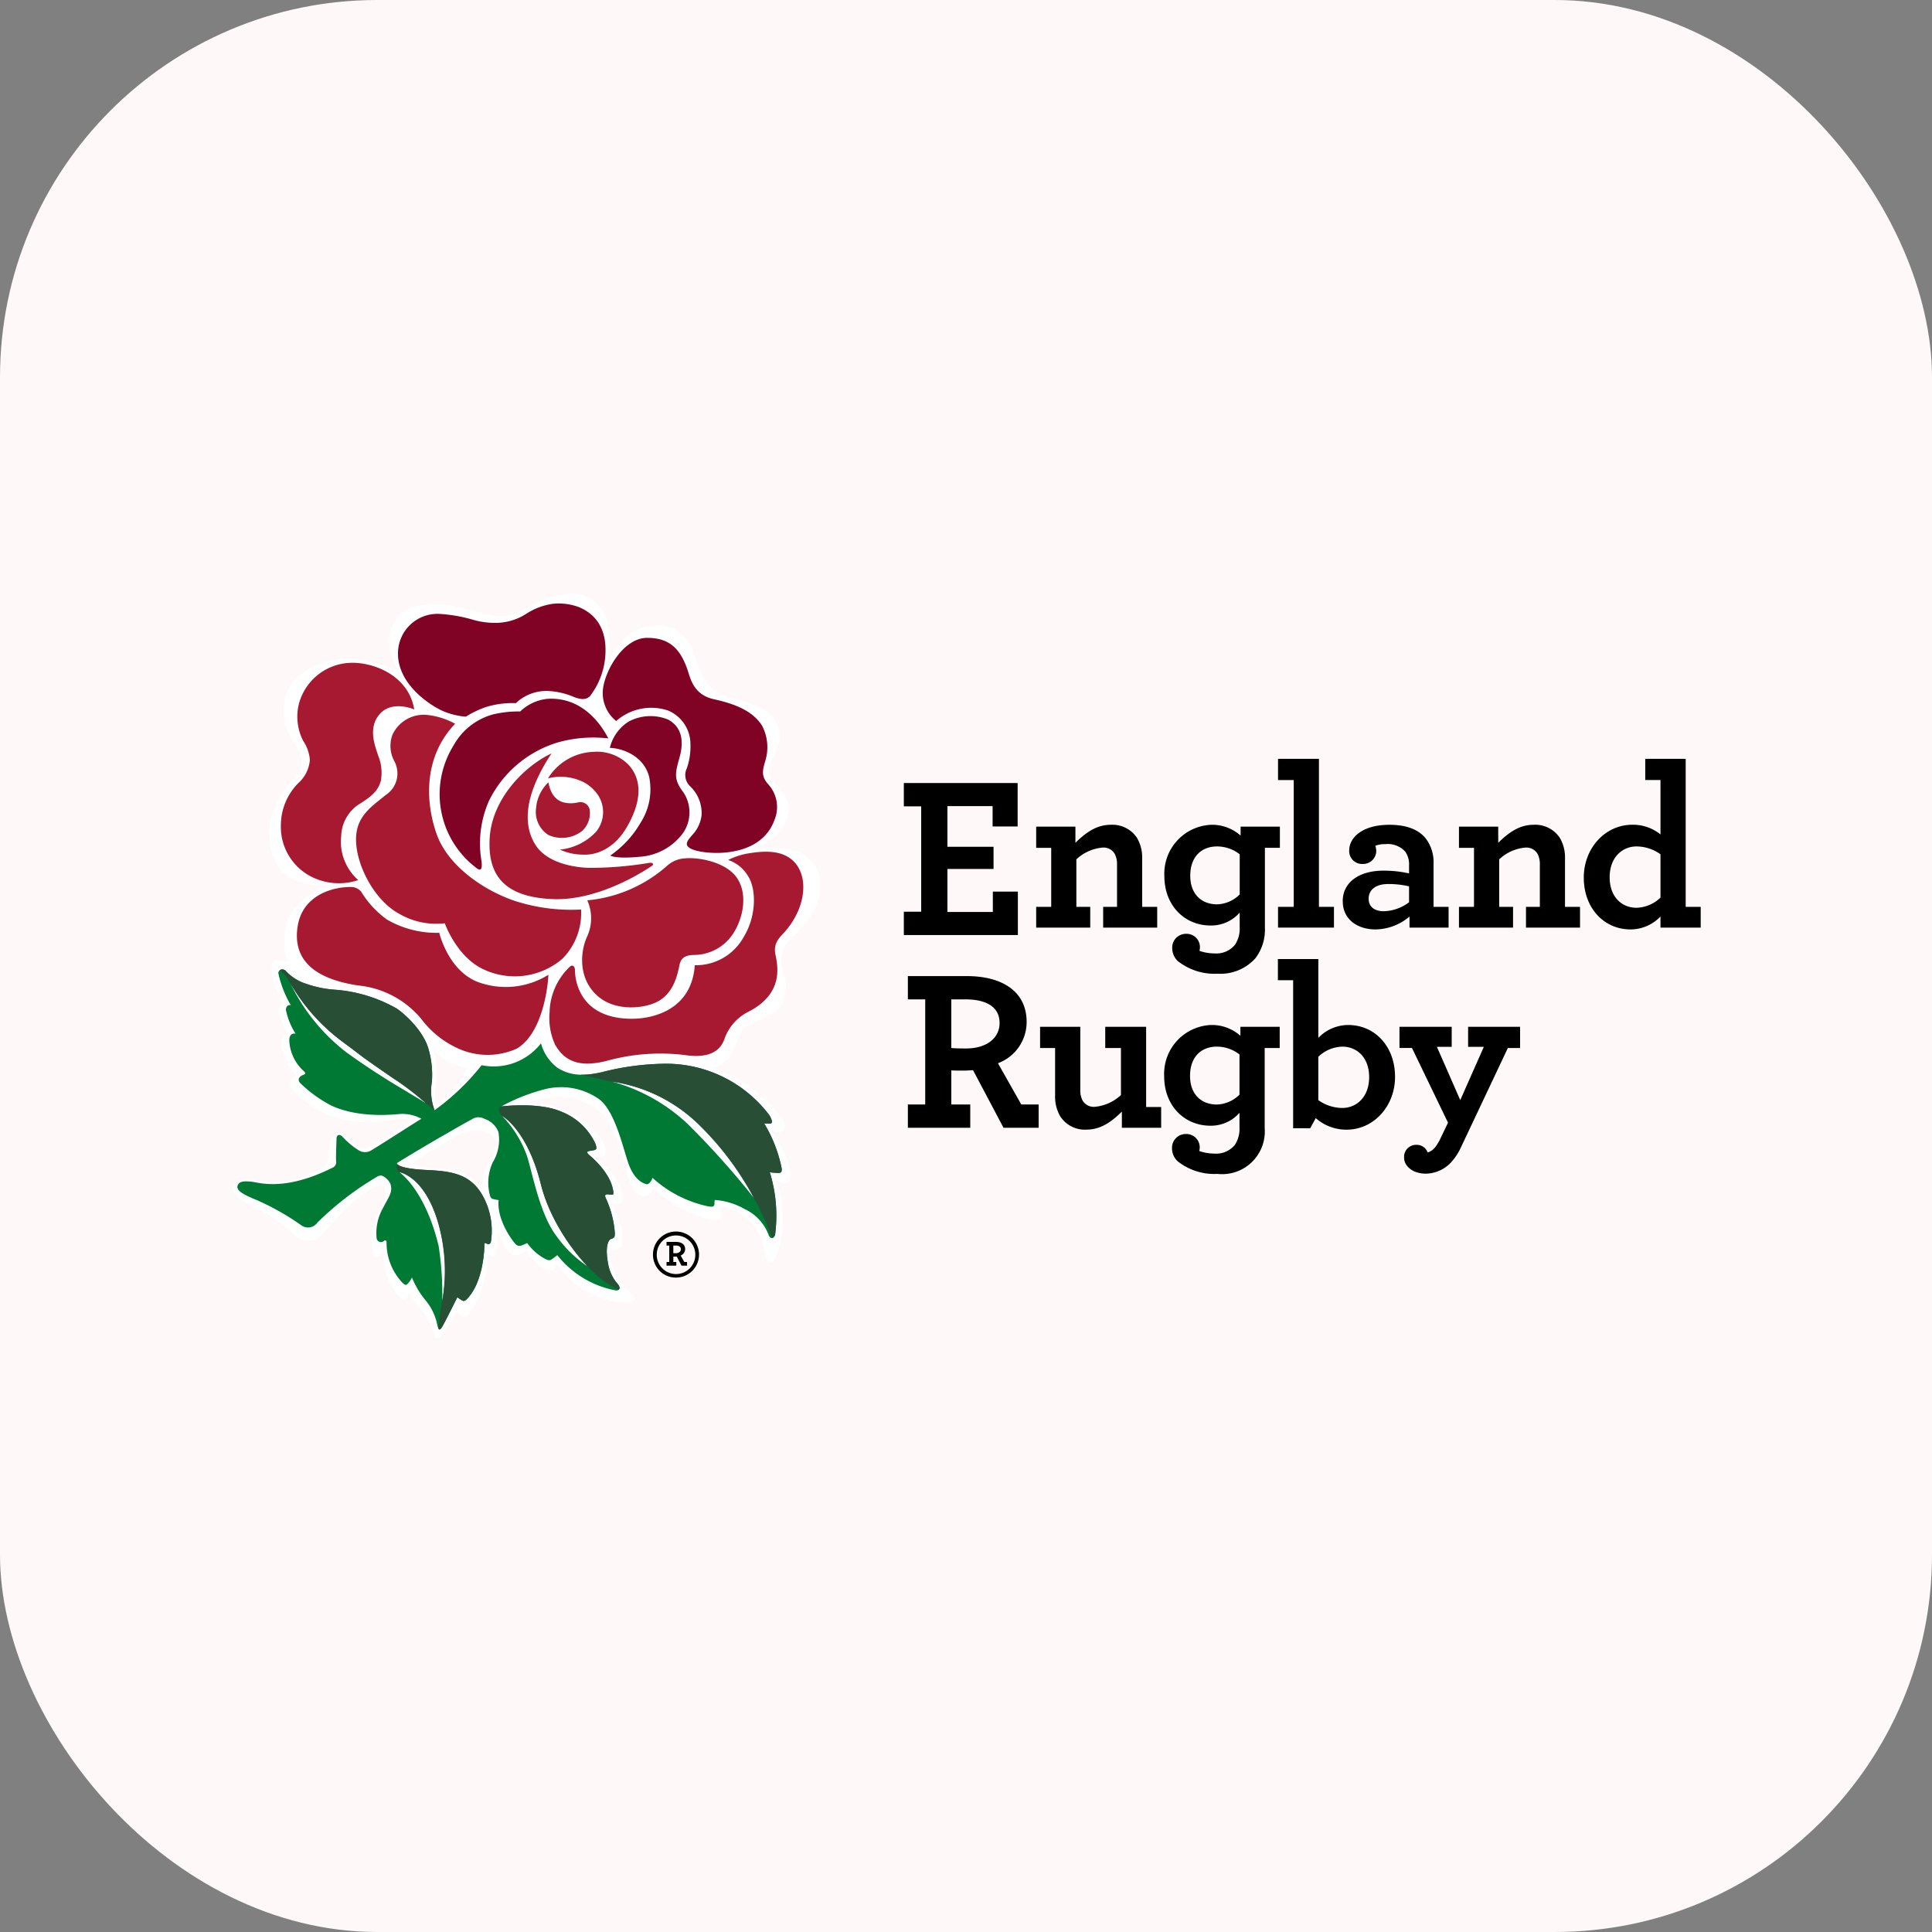 <svg xmlns="http://www.w3.org/2000/svg" width="256" height="256" viewBox="0 0 256 256">
  <rect x="0" y="0" width="256" height="256" fill="#808080" stroke="none"/>
  <g id="England_Rugby" data-name="England Rugby" transform="translate(1902 -473)">
    <rect id="Rectangle_11" data-name="Rectangle 11" width="256" height="256" rx="50" transform="translate(-1902 473)" fill="#fff8f9"/>
    <g id="atoms_Logos_Brand_England-Rugby-Logo" data-name="atoms/Logos/Brand/England-Rugby-Logo" transform="translate(-1871.216 551.618)">
      <g id="England-Rugby-Logo" transform="translate(0 0.061)">
        <path id="Fill-1" d="M49.452,31.049h2.3V17.089h-2.3V14H64.531v5.756H61.214V17.058H55.226v5.389h6.112v2.939H55.226v5.7h6.019V28.386h3.317v5.756H49.452Z" transform="translate(39.527 11.077)" fill-rule="evenodd"/>
        <g id="Group-73">
          <path id="Fill-2" d="M64.4,19.455c1.287-1.252,2.726-2.383,4.685-2.383a3.912,3.912,0,0,1,3.459,1.711,5.09,5.09,0,0,1,.7,2.749v6.415h1.991V30.7H68.076v-2.75h1.837V22.357a2.977,2.977,0,0,0-.275-1.376,1.713,1.713,0,0,0-1.653-.886,5.819,5.819,0,0,0-3.46,1.558v6.293h1.838V30.7H59.2v-2.75h1.991v-7.82H59.2V17.316H64.4Z" transform="translate(47.315 13.536)" fill-rule="evenodd"/>
          <path id="Fill-4" d="M81.959,30.727A6.226,6.226,0,0,1,80.7,34.759a6.226,6.226,0,0,1-5.022,2.047,7.824,7.824,0,0,1-5.266-1.68,2.359,2.359,0,0,1-.735-1.742,1.818,1.818,0,0,1,1.806-1.863,1.773,1.773,0,0,1,1.869,1.741,2.669,2.669,0,0,1-.061.519,6.135,6.135,0,0,0,1.991.337,3.184,3.184,0,0,0,2.724-1.162,3.882,3.882,0,0,0,.612-2.321V28.71a5.035,5.035,0,0,1-3.857,1.711c-3.4,0-6.125-2.6-6.125-6.568a6.483,6.483,0,0,1,6.276-6.782,5.68,5.68,0,0,1,3.828,1.436V17.316h5.205v2.811H81.959Zm-9.89-6.9c0,2.443,1.5,3.788,3.552,3.788a4.424,4.424,0,0,0,3-1.313V20.982a4.874,4.874,0,0,0-3-1.039c-2.052,0-3.552,1.344-3.552,3.88Z" transform="translate(54.863 13.536)" fill-rule="evenodd"/>
          <path id="Fill-6" d="M77.009,31.828h2.082v-16.8H77.009V12.216h5.42V31.828H84.42v2.75H77.009Z" transform="translate(61.553 9.655)" fill-rule="evenodd"/>
          <path id="Fill-8" d="M81.774,27.183c0-2.506,2.205-4.033,5.389-4.033a15.287,15.287,0,0,1,3.4.366V22.448a2.9,2.9,0,0,0-.521-1.832,3.119,3.119,0,0,0-2.632-.978,3.562,3.562,0,0,0-1.317.213,2.612,2.612,0,0,1,.122.672,1.738,1.738,0,0,1-1.806,1.742,1.71,1.71,0,0,1-1.777-1.8c0-1.65,1.685-3.391,5.328-3.391,2.3,0,3.858.641,4.808,1.8a5.2,5.2,0,0,1,1.04,3.361v5.713H95.8V30.7H90.623V29.23a7.106,7.106,0,0,1-4.5,1.71c-2.3,0-4.348-1.252-4.348-3.757m8.788.153V25.228a12.044,12.044,0,0,0-2.755-.306c-1.623,0-2.6.733-2.6,1.956,0,1.069.8,1.649,1.99,1.649a5.8,5.8,0,0,0,3.369-1.191" transform="translate(65.361 13.536)" fill-rule="evenodd"/>
          <path id="Fill-10" d="M95.539,19.455c1.286-1.252,2.725-2.383,4.685-2.383a3.915,3.915,0,0,1,3.46,1.711,5.089,5.089,0,0,1,.7,2.749v6.415h1.991V30.7H99.214v-2.75h1.837V22.357a2.975,2.975,0,0,0-.275-1.376,1.713,1.713,0,0,0-1.653-.886,5.814,5.814,0,0,0-3.459,1.558v6.293H97.5V30.7H90.334v-2.75h1.991v-7.82H90.334V17.316h5.2Z" transform="translate(72.203 13.536)" fill-rule="evenodd"/>
          <path id="Fill-12" d="M99.525,27.949c0-3.88,2.817-7,6.428-7a5.748,5.748,0,0,1,3.735,1.284v-7.21H107.67v-2.81h5.358V31.827h1.99v2.75h-5.33V33.111a5.521,5.521,0,0,1-3.949,1.711c-3.55,0-6.214-2.84-6.214-6.873m10.163,2.657V24.863a5.5,5.5,0,0,0-3.183-1.039c-1.868,0-3.552,1.436-3.552,4.094,0,2.567,1.592,4.032,3.552,4.032a4.771,4.771,0,0,0,3.183-1.344" transform="translate(79.55 9.655)" fill-rule="evenodd"/>
          <path id="Fill-14" d="M49.749,45.229h2.3V31.3h-2.3V28.215h7.807c4.624,0,7.93,1.985,7.93,6.079a5.822,5.822,0,0,1-3.8,5.468l3.092,5.467h2.3v3.086H62.425l-4.042-7.637c-.427.031-.826.061-1.225.061-.643,0-1.224,0-1.653-.03v4.52h2.511v3.086H49.749ZM61.9,34.416c0-2.108-1.745-3.116-4.532-3.116H55.505v6.445c.367.032.857.061,1.959.061,2.6,0,4.44-1.283,4.44-3.39Z" transform="translate(39.764 22.443)" fill-rule="evenodd"/>
          <path id="Fill-16" d="M62.149,43.8a5.145,5.145,0,0,1-.673-2.689V34.76h-1.99V31.95h5.328v8.339a2.958,2.958,0,0,0,.275,1.375,1.713,1.713,0,0,0,1.653.886A5.818,5.818,0,0,0,70.2,40.992V34.76H68.12V31.95h5.419v10.63h1.991V45.33H70.324V43.192c-1.286,1.252-2.725,2.382-4.684,2.382A3.871,3.871,0,0,1,62.149,43.8" transform="translate(47.546 25.428)" fill-rule="evenodd"/>
          <path id="Fill-18" d="M81.943,45.469a5.66,5.66,0,0,1-6.277,6.079A7.814,7.814,0,0,1,70.4,49.867a2.352,2.352,0,0,1-.736-1.741,1.819,1.819,0,0,1,1.807-1.863A1.773,1.773,0,0,1,73.338,48a2.67,2.67,0,0,1-.061.519,6.13,6.13,0,0,0,1.991.337A3.184,3.184,0,0,0,77.993,47.7a3.875,3.875,0,0,0,.612-2.321V43.454a5.038,5.038,0,0,1-3.857,1.71c-3.4,0-6.125-2.6-6.125-6.568a6.483,6.483,0,0,1,6.277-6.78,5.679,5.679,0,0,1,3.827,1.435V32.059h5.206v2.81h-1.99Zm-9.89-6.9c0,2.444,1.5,3.787,3.552,3.787a4.428,4.428,0,0,0,3-1.312V35.724a4.874,4.874,0,0,0-3-1.039c-2.052,0-3.552,1.344-3.552,3.88Z" transform="translate(54.85 25.32)" fill-rule="evenodd"/>
          <path id="Fill-20" d="M82.02,48.036l-.735,1.345H79.019V29.769H77V26.958h5.358V37.405A5.528,5.528,0,0,1,86.306,35.7c3.552,0,6.217,2.84,6.217,6.872,0,3.881-2.818,7-6.43,7a6.122,6.122,0,0,1-4.072-1.528M89.092,42.6c0-2.566-1.592-4.032-3.552-4.032a4.775,4.775,0,0,0-3.184,1.345v5.743a5.514,5.514,0,0,0,3.184,1.037c1.868,0,3.552-1.434,3.552-4.093" transform="translate(61.544 21.438)" fill-rule="evenodd"/>
          <path id="Fill-22" d="M89.444,51.409c-1.776,0-2.878-1.038-2.878-2.107a1.589,1.589,0,0,1,1.653-1.711A1.532,1.532,0,0,1,89.689,48.6,1.984,1.984,0,0,0,90.76,47.8a6.138,6.138,0,0,0,.613-1.039l1.011-2.107-4.777-9.9H85.953V31.95h6.921v2.657H90.914l3.092,7.057,3.124-7.057H95.047V31.95h6.889v2.81h-1.623L94.037,48.048A7.767,7.767,0,0,1,93,49.668a4.653,4.653,0,0,1-3.552,1.741" transform="translate(68.701 25.428)" fill-rule="evenodd"/>
          <g id="Group-26">
            <path id="Clip-25" d="M0,.061H77.908V98.7H0Z" transform="translate(0 -0.061)" fill="none" fill-rule="evenodd"/>
            <path id="Fill-24" d="M8,24.759a11.74,11.74,0,0,0-2.966,5.506c-.268,1.618-.307,6.07,2.972,7.622a9.044,9.044,0,0,0,4.707.763A10.975,10.975,0,0,0,8,42.108c-1.547,2.343-1.3,5.7-.422,6.93.059.085-.069-.1,0,0-.5-.4-1.979-.781-2.192-.231-.779,2.013,1.364,5.621,1.364,5.621-.535.174-.709.817-.525,1.46a19.426,19.426,0,0,0,1.16,2.556c-.738-.073-.917.838-.878,1.431A6.348,6.348,0,0,0,8.416,63.78c.317.366-.5.256-.729.982-.348,1.084,2.749,3.131,3.046,3.3a14.7,14.7,0,0,0,4.415,1.768c3.447.684,5.862-.23,7.623-.171.976.035.512.6.512.6-.273.109-4.945,3.108-5.615,3.305-.694.206-.847-.134-1.15-.329a7.693,7.693,0,0,1-1.191-1.081c-.512-.444-.957-.792-1.638-.5-1.134.491-.8,2.859-.966,3.436-.257.948-1.418,1.5-3.5,2.211a10.446,10.446,0,0,1-6.037.494C1.11,77.508-.03,77.747,0,78.884c.039,1.351,3.347,2.5,4.919,3.518a26.367,26.367,0,0,1,3.332,2.639,2.48,2.48,0,0,0,3.66-.1c2.9-3.284,3.841-4.18,5.1-5.1-.412.307,1.984-1.507,2.6-1.4.993.179.572,1.551.572,1.551a14.482,14.482,0,0,1-1.136,2.717,7.478,7.478,0,0,0-.272,4.925c.208.685.893-.045,1.11-.2.2-.144.154.96.178,1.222a7.774,7.774,0,0,0,2.381,4.82c.431.368.428.143.665-.146a2.262,2.262,0,0,0,.283-.718,21.2,21.2,0,0,0,1.983,2.724A8.8,8.8,0,0,1,26.6,97.8c.2.626.218,1.009.665.879.734-.223,2.475-3.507,2.475-3.507.455.464.966.9,1.334.531,2.212-2.206,2.762-6.965,2.762-7.442s.109-.736.428-.585.585.205.674-.156a9.561,9.561,0,0,0,.183-3.267l.651,1.667c.4.99,1.2,1.993,2.187,1.708a3.245,3.245,0,0,0,1.007-.587,8.088,8.088,0,0,0,1.617,1.923c.561.451,1.359.925,1.751.814.456-.13.62-.95.62-.95a12.015,12.015,0,0,0,5.366,4.291c1.191.552,5.224,1.619,4.924.242-.079-.384-1.74-1.614-2.6-3.478-.388-.856-.814-2.3-.555-2.739.217-.373.923-.084,1.358-.559.307-.344.377-1.121-.064-3.1-.194-.893-1.384-2.8-.968-2.673,1.013.3,1.662-.029,1.037-1.787a8.021,8.021,0,0,0-1.95-3.092c-.624-.664-1.9-1.167-1.216-1.264.671-.094,1.454.163,1.037-1.394-.242-.927-2.087-3.372-4.964-4.648a12.293,12.293,0,0,0-6-.97,18.465,18.465,0,0,1,3.464-.816,8.312,8.312,0,0,1,7.024,1.993c2.093,1.729,3.019,6.932,3.754,8.931.966,2.653,2.4,2.041,2.4,2.041.476-.16.809-1.1.809-1.1a15.515,15.515,0,0,0,5.2,3.508,7.6,7.6,0,0,0,3.264.757c.842-.261.208-1.618.208-1.618a5.421,5.421,0,0,1,3.335,1.156,7.133,7.133,0,0,1,2.692,4.745c.879,3.888,2.109-.687,2.32-2.685.492-4.7-.867-6.833-.867-6.833a2.5,2.5,0,0,0,1.121.421,1.043,1.043,0,0,0,.883-1.175c-.144-2.642-2.564-5.8-2.564-5.8a2.4,2.4,0,0,0,1.206.183c.991-.388.485-1.394.183-1.813A18.5,18.5,0,0,0,63.6,62.881a4.281,4.281,0,0,0,2.074-1.161c.878-.872,1.3-3.373,2.167-4.082,1.21-1,3.895-1.65,4.748-2.9a5.208,5.208,0,0,0,.42-4.514,3.853,3.853,0,0,1,.238-3.443c.522-1.052,3.735-3.427,4.454-6.319.3-1.193.621-4.067-1.786-5.69-2.465-1.661-6.894-.924-6.894-.924s4.018-1.1,4.657-4.706c.452-2.525-2.415-4.092-2.6-5.477-.213-1.527,2.241-3.558,1.191-6.1-.839-2.021-2.457-2.65-4.911-3.346s-3.337-.855-4.556-2.431c-1.236-1.569-1.4-4.2-2.441-5.432a4.841,4.841,0,0,0-4.224-2.119,5.957,5.957,0,0,0-4.547,2.18,8.2,8.2,0,0,0-1.92,3.28s.77-3.93-.189-6.477A4.705,4.705,0,0,0,44.732.061,12.029,12.029,0,0,0,39.262,1.8c-1.885.953-2.694,1.979-7.28.532-4.9-1.541-8.546-.891-9.966.708a5.217,5.217,0,0,0-1.1,4.546,8.709,8.709,0,0,0,1.177,2.752s-5.022-2.253-8.528-1.553-6.229,2.688-6.68,5.632a7.3,7.3,0,0,0,1.23,5.253c.794,1.16,1.358,2.78,1.006,3.482A7.661,7.661,0,0,1,8,24.759M31.112,62.845a11.43,11.43,0,0,1-4.18,4.9,7.845,7.845,0,0,1,.038-2.51,13.08,13.08,0,0,0-.268-4.646,7.581,7.581,0,0,0,4.409,2.26m-4.329,13.34a6.37,6.37,0,0,1-2.982-.68c3.061-2.046,5.085-3.146,5.957-3.654a4.955,4.955,0,0,1,3.209-.658A2.4,2.4,0,0,1,34.947,72.7c.2.9-.689,1.965-1.484,3.854a4.878,4.878,0,0,0-.108,2.641c-1.3-1.932-2.962-2.862-6.572-3.013" transform="translate(0 -0.061)" fill="#fff" fill-rule="evenodd"/>
          </g>
          <path id="Fill-27" d="M34.958,49.244a5.777,5.777,0,0,1-.749,4.047,6.474,6.474,0,0,0-.351,4.445.6.6,0,0,0,.311.393,5.766,5.766,0,0,0,.819.161c-.263,2.723,1.945,5.537,2.261,5.847s.624.241,1,.082.525-.236.525-.236a6.962,6.962,0,0,0,2.47,2.147c.523.216.576.134.894-.072s.628-.476.628-.476a12.877,12.877,0,0,0,7.673,4.668c.581.1.739-.316.373-.787a5.462,5.462,0,0,1-1.286-2.587c-.492-2.465,0-3.348.411-3.46.434-.106.481-.314.434-.942a13.262,13.262,0,0,0-1.163-4.4c-.261-.527,0-.58.422-.527.615.08.624.031.521-.577-.338-2.051-2.311-3.933-3-4.51s-.476-.635.213-.733c.659-.1.679-.213.437-.925A8.271,8.271,0,0,0,43.34,46.59c-3.037-1.347-8.005-.709-8.005-.709a25.058,25.058,0,0,1,5.808-2.288A8.744,8.744,0,0,1,48.29,44.91c2.163,1.6,3.213,6.632,3.928,8.612.957,2.615,2.48,2.671,2.48,2.671.476-.156.679-.85.679-.85a15.8,15.8,0,0,0,7.363,3.774c.517.089.849.113.849-.353,0-.424.059-.488.059-.488a9.18,9.18,0,0,1,3.923,1.193,6.157,6.157,0,0,1,3.16,3.357c.278.838.838.483.907-.073a19.459,19.459,0,0,0-.718-8.146s.718.09,1.141.09.49-.266.417-.683a18.41,18.41,0,0,0-2.307-5.882c.589.028.893.087,1-.083.143-.224-.238-.93-.4-1.126a17.143,17.143,0,0,0-14.212-6.691,34.816,34.816,0,0,0-7.921,1.117c-3.085.7-4.548.184-5.818-.563a6.022,6.022,0,0,1-2.216-3.268,7.923,7.923,0,0,1-7.866,2.9A31.055,31.055,0,0,1,26.5,46.385a7.336,7.336,0,0,1-.352-3.773,12.261,12.261,0,0,0-.427-4.263c-.606-2.307-2.922-4.55-4.246-5.448a19.452,19.452,0,0,0-8.021-2.476,14.623,14.623,0,0,1-4.076-.831,6.238,6.238,0,0,1-2.589-1.667c-.416-.423-1.052-.137-.977.349a14.253,14.253,0,0,0,1.647,4.2c-.417-.16-.734.311-.63.728a9.245,9.245,0,0,0,1.26,3.043c-.735-.154-.839.579-.839.842a5.806,5.806,0,0,0,1.9,4.092c.361.312.207.421-.055.521-.774.311-.641.792-.422,1.051a16.991,16.991,0,0,0,4.206,3.042c3.234,1.476,7.153,1.263,8.893,1.1a5.2,5.2,0,0,1,2.99.627c-.258.1-6.155,3.933-6.785,4.255a1.571,1.571,0,0,1-1.473-.054,9.7,9.7,0,0,1-2.207-1.835c-.421-.42-.788-.21-.788.257s-.1,2.522-.05,3.042a.789.789,0,0,1-.531.836c-6.263,3.133-9.672,1.949-10.612,1.839-.959-.1-1.688-.1-1.9.474s.342,1.072,2.529,1.954a33.868,33.868,0,0,1,5.828,3.29,1.518,1.518,0,0,0,2.208-.312,40.3,40.3,0,0,1,8.015-6.137.874.874,0,0,1,.569-.065,2.228,2.228,0,0,1,1.1,1.114c.338,1.1-.293,1.743-.957,3.095a6.687,6.687,0,0,0-.879,4.1.577.577,0,0,0,.964.326c.2-.153.341-.058.348.2a7.676,7.676,0,0,0,2.1,5.338c.421.368.476.368.739.1a3.753,3.753,0,0,0,.525-.784,11.639,11.639,0,0,0,1.782,2.992,7.291,7.291,0,0,1,1.577,3.307c.173.7.317.785.69.154s1.969-3.841,1.969-3.841c.734.522.867.639,1.229.274,2.188-2.175,2.346-6.546,2.346-7.02s0-.522.317-.362.551,0,.571-.365a9.526,9.526,0,0,0-.832-5.456c-1.6-3.375-4.213-3.775-7.678-3.936C21.421,54.117,21.5,53.4,21.5,53.4c3-1.888,9.3-5.5,9.879-5.771a1.6,1.6,0,0,1,1.737-.1,2.966,2.966,0,0,1,1.84,1.722" transform="translate(0.297 22.048)" fill="#007934" fill-rule="evenodd"/>
          <path id="Fill-29" d="M27.949,35.986a20.737,20.737,0,0,1,11.805,5.969,39.339,39.339,0,0,1,7,9.416A110.383,110.383,0,0,0,38,41.6a23.666,23.666,0,0,0-10.046-5.618" transform="translate(22.339 28.654)" fill="#fff" fill-rule="evenodd"/>
          <path id="Fill-31" d="M12.3,42.654s3.755.625,5.4,7.689a21.876,21.876,0,0,1,.287,9.34,41.708,41.708,0,0,0-.487-7.268c-1.805-7.478-5.2-9.761-5.2-9.761" transform="translate(9.833 33.983)" fill="#fff" fill-rule="evenodd"/>
          <path id="Fill-33" d="M4.289,28.775a26.422,26.422,0,0,0,6.739,7.584c4.128,3,1.053.948,6.677,4.827a37.3,37.3,0,0,1,4.5,3.409L18.8,42.539s-3.572-2.086-7.186-4.724a25.552,25.552,0,0,1-7.321-9.041" transform="translate(3.428 22.89)" fill="#fff" fill-rule="evenodd"/>
          <path id="Fill-35" d="M19.872,38.518s3.338,1.81,5.148,9.144a26.006,26.006,0,0,0,6.148,10.766,15.778,15.778,0,0,1-4.075-3.968c-2.3-2.957-3.283-8.784-3.963-10.73a14.745,14.745,0,0,0-3.258-5.212" transform="translate(15.884 30.677)" fill="#fff" fill-rule="evenodd"/>
          <path id="Fill-37" d="M36.121,1.237c2.467.984,3.637,3.091,3.576,5.876a9.923,9.923,0,0,1-2.048,5.925c-.526.524-1.161.473-2.053.159a9.979,9.979,0,0,0-3.681-.837,5.919,5.919,0,0,0-4.1,1.622,11.812,11.812,0,0,0-3.992.523,13.4,13.4,0,0,0-2.629,1.263,9.453,9.453,0,0,1-3.262-.841c-1.8-.878-5.73-3.568-5.73-7.5a5.225,5.225,0,0,1,5.51-5.27,20.026,20.026,0,0,1,4.523.8,10.38,10.38,0,0,0,3.323.374,7.5,7.5,0,0,0,3.572-1.148A8.751,8.751,0,0,1,32.754.811a7.623,7.623,0,0,1,3.366.425" transform="translate(9.751 0.512)" fill="#800326" fill-rule="evenodd"/>
          <path id="Fill-39" d="M33.166,3.306c2.846,0,4.333,1.339,5.317,4.148.417,1.2.777,3.377,3.519,3.985,3.394.742,5.283,1.812,6.366,3.463a6.172,6.172,0,0,1,.465,4.661c-.363,1.262-.631,2.048.421,3.2a4.465,4.465,0,0,1,.739,4.772C49.209,29.69,47.09,31.57,43,31.79c-1.945.1-4.736-.286-4.572-1.26.055-.311.236-.569.977-1.4a4.642,4.642,0,0,0,.972-2.322,4.927,4.927,0,0,0-1.554-3.87,2.047,2.047,0,0,1-.392-2.368,8.846,8.846,0,0,0,.468-3.2,4.817,4.817,0,0,0-2.991-4.444,7.026,7.026,0,0,0-6.844,1.4A4.742,4.742,0,0,1,27.278,10.6c0-2.468,2.575-7.293,5.887-7.293" transform="translate(21.803 2.533)" fill="#800326" fill-rule="evenodd"/>
          <path id="Fill-41" d="M49.681,22.309c1.062,1.63,1.15,5.192-.576,8.028A7.228,7.228,0,0,1,42.612,34.1c-.415,5.927-5.542,7.094-8.339,7.094-7.357,0-7.541-5.783-7.541-6.411s-.372-.737-.628-.53a8.564,8.564,0,0,0-2.733,6.092,8.433,8.433,0,0,0,.739,4.3C25.251,46.6,27,47.737,30.835,46.8a26.752,26.752,0,0,1,10.439-.8c3.215.477,4.725-.505,5.287-2.188a6.426,6.426,0,0,1,3.279-3.612c4.572-2.41,3.764-5.987,3.451-7.563-.317-1.538.655-2.294,1.31-3.039,2.568-2.961,3.106-6.773,1.414-8.918s-4.822-1.637-6.512-1.364a9.571,9.571,0,0,0-2.475.837,4.85,4.85,0,0,1,2.654,2.163" transform="translate(18.668 15.118)" fill="#a71930" fill-rule="evenodd"/>
          <path id="Fill-43" d="M38.081,33.281c-.08,2.018-.922,7.9-4.206,9.8a9.414,9.414,0,0,1-7.415.117,12.516,12.516,0,0,1-5.209-4.042A12.448,12.448,0,0,0,12.84,34.7c-4.638-.707-8.719-2.659-8-7.712.609-4.373,4.874-5.4,7.236-5.329a1.823,1.823,0,0,1,1.185.6,12.606,12.606,0,0,0,3.427,3.709,13.079,13.079,0,0,0,6.935,1.76s1.116,4.829,4.94,6.45a10.652,10.652,0,0,0,9.522-.894" transform="translate(3.8 17.196)" fill="#a71930" fill-rule="evenodd"/>
          <path id="Fill-45" d="M13.047,5.142c3.039,0,7.47,1.785,8.2,6.186,0,0-3.027-1.345-4.682.735-1.468,1.843-.481,4.149-.109,5.356a5.966,5.966,0,0,1,.367,3.355c-.342,1.167-.917,1.9-2.947,3.148a5.191,5.191,0,0,0-2.306,4.147,6.771,6.771,0,0,0,2.257,5.867,8.068,8.068,0,0,1-5.416-.1,7.4,7.4,0,0,1-4.836-7.185A7.918,7.918,0,0,1,6.1,20.878,4.613,4.613,0,0,0,7.418,18a5.378,5.378,0,0,0-.893-2.522,7.009,7.009,0,0,1-.557-4.914,7.316,7.316,0,0,1,7.079-5.418" transform="translate(2.86 4.001)" fill="#a71930" fill-rule="evenodd"/>
          <path id="Fill-47" d="M13.931,11.623a4.248,4.248,0,0,0,.268,3.515A3.409,3.409,0,0,1,13.038,19.6c-2.053,1.677-4.078,2.947-3.918,6.256s2.51,7.752,5.7,9.472a9.7,9.7,0,0,0,6.05,1.261s1.608,4.613,5.337,6.2a9.709,9.709,0,0,0,10.228-1.477,8.6,8.6,0,0,0,2.495-6.543A24.291,24.291,0,0,1,30.1,33.611c-4.415-1.52-8.884-4.822-10.3-8.81s-1.92-10.08,2.44-14.648a9.841,9.841,0,0,0-3.624-1.157,4.553,4.553,0,0,0-4.683,2.628" transform="translate(7.282 7.068)" fill="#a71930" fill-rule="evenodd"/>
          <path id="Fill-49" d="M37.617,13.046c-1.184-2.3-3.705-5.464-7.994-5.246a6.028,6.028,0,0,0-3.68,1.678,14.54,14.54,0,0,0-3.527.369,8.525,8.525,0,0,0-5.283,4.1,12.237,12.237,0,0,0,3.13,16.359c.527.364.661-.094.551-.985a14.018,14.018,0,0,1,1-8.028,15,15,0,0,1,9.091-7.708,17.321,17.321,0,0,1,6.71-.539" transform="translate(12.204 6.117)" fill="#800326" fill-rule="evenodd"/>
          <path id="Fill-51" d="M27.161,11.818c-3.313,1.524-7.906,5.819-8.2,11.281-.258,4.82,1.895,7.759,8.362,8.022s12.887-4.249,13.144-4.406.214-.527-.527-.367a48.172,48.172,0,0,1-7.89.633c-2.678-.11-5.664-.947-6.988-3-1.45-2.241-1.945-6.031,2.1-12.168" transform="translate(15.136 9.337)" fill="#a71930" fill-rule="evenodd"/>
          <path id="Fill-53" d="M33.984,13.482c1.825,2.088,1.571,4.91-.213,8.059s-4.3,3.881-5.921,3.776a7.356,7.356,0,0,1-3.025-.661A7.622,7.622,0,0,0,29.6,22.311a4.121,4.121,0,0,0,.353-4.759,5.423,5.423,0,0,0-1.757-1.712,6.832,6.832,0,0,0-4.948-.627A7.384,7.384,0,0,1,29.291,11.7a5.865,5.865,0,0,1,4.693,1.78" transform="translate(18.581 9.244)" fill="#a71930" fill-rule="evenodd"/>
          <path id="Fill-55" d="M24.012,13.945a5.281,5.281,0,0,0-1.636,3.416,3.619,3.619,0,0,0,1.631,3.563,4.359,4.359,0,0,0,4.444-.512A3.2,3.2,0,0,0,29.5,17.775a1.251,1.251,0,0,0-1.558-1.167,4.193,4.193,0,0,1-1.811.026c-.51-.116-1.74-.519-2.122-2.689" transform="translate(17.874 11.036)" fill="#a71930" fill-rule="evenodd"/>
          <path id="Fill-57" d="M35.478,9.506c1.839.964,2.158,2.832,1.588,4.927s-.9,2.94.471,4.724a4.8,4.8,0,0,1,0,5.351,7.732,7.732,0,0,1-5.732,3.2c-3.312.317-3.948-.16-3.948-.16A13.376,13.376,0,0,0,31.874,23.2a8.2,8.2,0,0,0,1.137-6.079c-.76-2.984-3.9-3.835-5.208-3.835a5.632,5.632,0,0,1,2.53-3.51,6.167,6.167,0,0,1,5.145-.265" transform="translate(22.222 7.137)" fill="#800326" fill-rule="evenodd"/>
          <path id="Fill-59" d="M26.445,25.118A5.827,5.827,0,0,1,26.386,30c-.86,1.945-1.158,5.354,1.269,7.654s6.343,1.765,7.964.955c1.892-.945,2.627-2.776,3.023-4.835.193-1.012.725-1.385,1.942-1.417a6.223,6.223,0,0,0,5.285-2.98c1.265-2.042,1.791-5.031.5-7.089-1.444-2.307-5.318-2.9-6.945-2.73a3.844,3.844,0,0,0-2.365.948,18.454,18.454,0,0,1-10.616,4.614" transform="translate(20.59 15.499)" fill="#a71930" fill-rule="evenodd"/>
          <path id="Fill-61" d="M27.134,36.033c.4-.057.833-.138,1.3-.241a34.817,34.817,0,0,1,7.922-1.117,17.142,17.142,0,0,1,14.211,6.691c.159.2.54.9.4,1.125-.108.17-.411.11-1,.083a18.378,18.378,0,0,1,2.307,5.882c.073.417,0,.684-.417.684s-1.141-.092-1.141-.092a19.461,19.461,0,0,1,.718,8.146.6.6,0,0,1-.41.564,43.1,43.1,0,0,0-2.431-5.341,39.855,39.855,0,0,0-7-9.415,20.74,20.74,0,0,0-11.807-5.97c-.759-.166-4.128-.913-4.128-.913a9.939,9.939,0,0,0,1.479-.087" transform="translate(20.505 27.606)" fill="#284e36" fill-rule="evenodd"/>
          <path id="Fill-63" d="M18.159,60.213a23.723,23.723,0,0,0-.426-9.871c-1.846-6.732-5.263-7.159-5.263-7.159s-.525-.256-.337-1.192c0,0-.08.721,3.968.907,3.467.16,6.081.56,7.678,3.936a9.513,9.513,0,0,1,.832,5.455c-.019.365-.256.523-.57.365s-.317-.107-.317.363-.16,4.843-2.347,7.018c-.362.365-.5.249-1.229-.274,0,0-1.6,3.21-1.969,3.841-.253.438-.4.531-.527.323,0,0,.185-2.149.507-3.713" transform="translate(9.665 33.454)" fill="#284e36" fill-rule="evenodd"/>
          <path id="Fill-65" d="M3.506,27.806a.644.644,0,0,1,.773.118,6.124,6.124,0,0,0,2.59,1.666,14.592,14.592,0,0,0,4.076.832A19.448,19.448,0,0,1,18.966,32.9c1.324.9,3.64,3.141,4.245,5.448a12.256,12.256,0,0,1,.427,4.263,7.336,7.336,0,0,0,.352,3.773l-1.157-.949a39.973,39.973,0,0,0-4.5-3.407c-5.015-3.483-3.293-2.292-6.676-4.828a25.063,25.063,0,0,1-6.74-7.583,7.054,7.054,0,0,0-1.408-1.809" transform="translate(2.803 22.051)" fill="#284e36" fill-rule="evenodd"/>
          <path id="Fill-67" d="M19.941,37.881s4.968-.638,8.005.71A8.271,8.271,0,0,1,32.41,42.8c.242.712.222.827-.437.925-.689.1-.9.157-.213.733s2.658,2.459,3,4.51c.1.607.094.656-.522.577-.422-.053-.683,0-.422.527a13.24,13.24,0,0,1,1.163,4.4c.047.628,0,.837-.434.943-.411.112-.9.994-.411,3.459a5.462,5.462,0,0,0,1.286,2.587c.232.309.251.586.084.719a13.461,13.461,0,0,1-4.138-3.124s-4.695-4.8-6.147-10.766c-1.782-7.335-5.148-9.144-5.148-9.144-.408-.4-.67-1.008-.125-1.266" transform="translate(15.691 30.048)" fill="#284e36" fill-rule="evenodd"/>
          <path id="Fill-69" d="M30.978,50.084a3.051,3.051,0,1,1,3.053,3.032,3.028,3.028,0,0,1-3.053-3.032m.5,0a2.556,2.556,0,1,0,2.557-2.549,2.541,2.541,0,0,0-2.557,2.549" transform="translate(24.76 37.492)" fill-rule="evenodd"/>
          <path id="Fill-71" d="M31.977,50.451h.36V48.273h-.36v-.483H33.2c.724,0,1.241.31,1.241.951a.911.911,0,0,1-.593.855l.483.855h.36v.483H33.96l-.632-1.2c-.068.005-.13.01-.193.01-.1,0-.191,0-.258,0v.707h.393v.483H31.977Zm1.9-1.692c0-.329-.273-.486-.709-.486h-.292v1.008c.057,0,.133.01.306.01.407,0,.694-.2.694-.532Z" transform="translate(25.559 38.088)" fill-rule="evenodd"/>
        </g>
      </g>
    </g>
  </g>
</svg>
